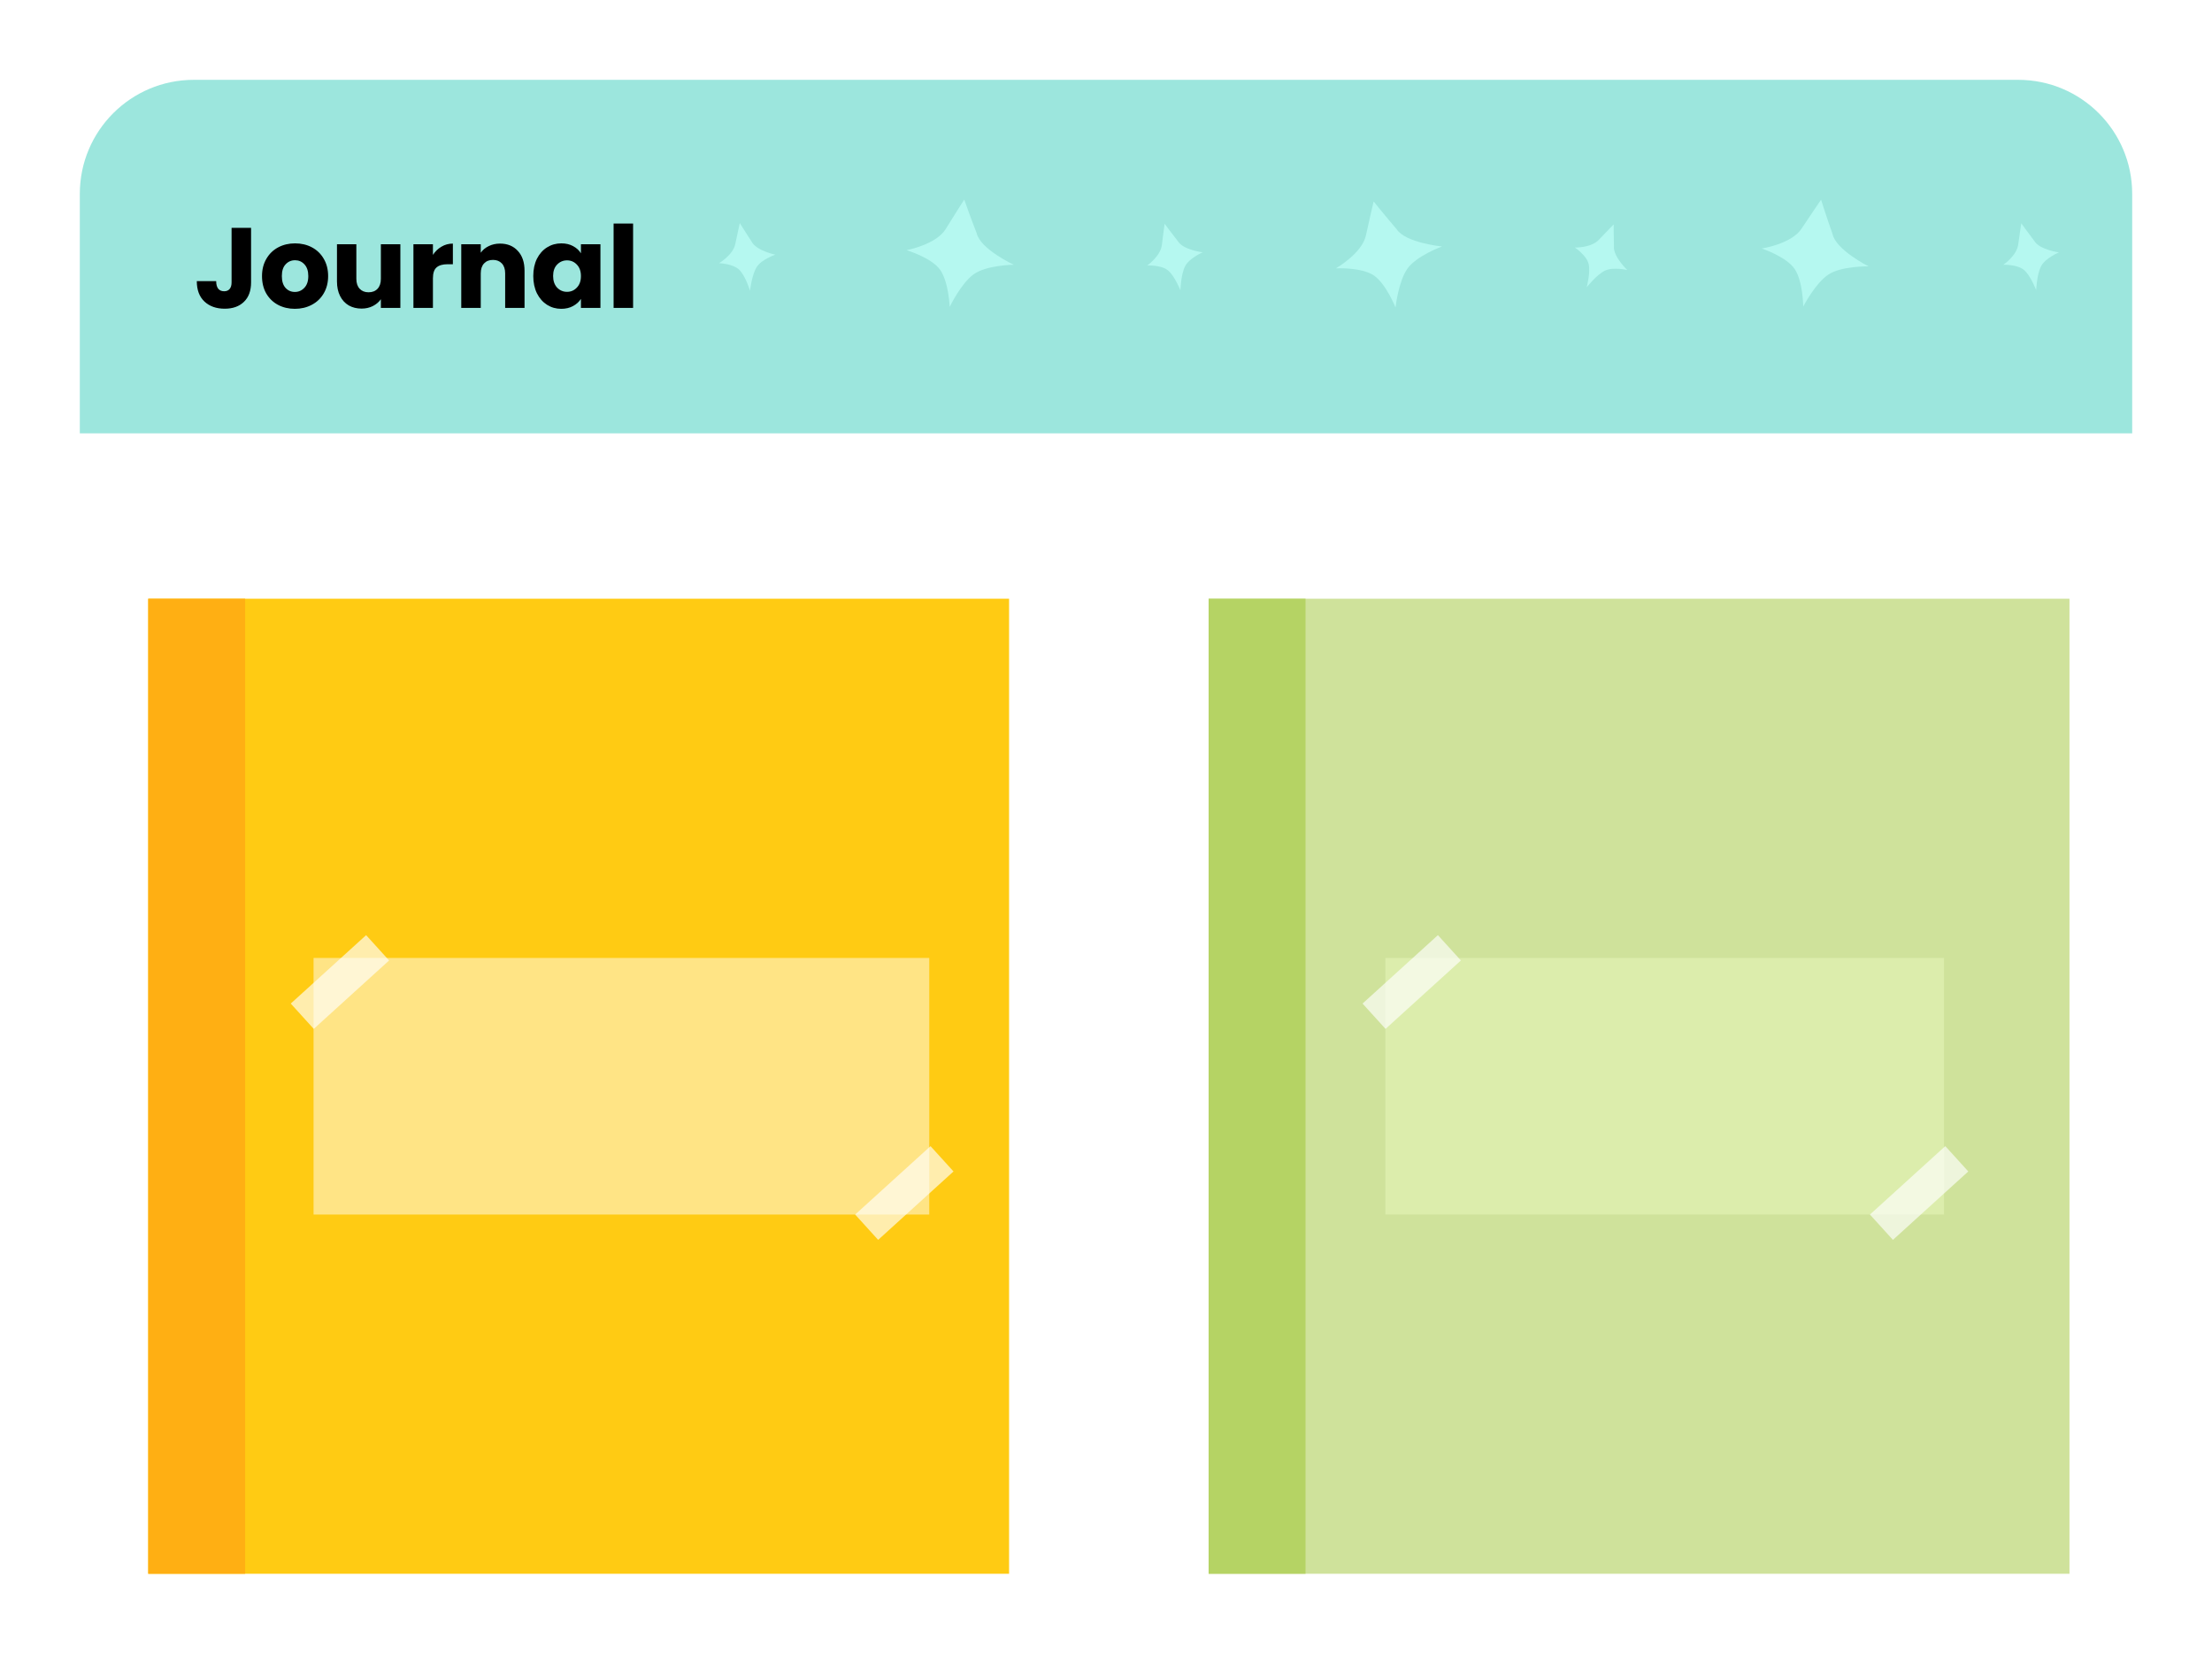 <svg width="388" height="290" viewBox="0 0 388 290" fill="none" xmlns="http://www.w3.org/2000/svg">
<g filter="url(#filter0_d_533_6166)">
<path d="M14 34C14 22.954 22.954 14 34 14H354C365.046 14 374 22.954 374 34V76H14V34Z" fill="#9CE6DD"/>
</g>
<path d="M132.732 46.831C133.593 45.476 136.006 44.664 136.006 44.664C136.006 44.664 132.621 43.961 131.834 42.363C130.702 40.649 129.769 39.118 129.769 39.118C129.769 39.118 129.374 40.851 128.973 42.795C128.573 44.738 126.117 46.155 126.117 46.155C126.117 46.155 128.542 46.237 129.652 47.295C130.763 48.354 131.558 50.984 131.558 50.984C131.558 50.984 131.871 48.187 132.732 46.831Z" fill="#B5F8F0"/>
<path d="M170.77 48.114C173.012 46.482 177.826 46.428 177.826 46.428C177.826 46.428 171.978 43.716 171.322 40.916C170.093 37.771 169.139 34.999 169.139 34.999C169.139 34.999 167.564 37.43 165.876 40.176C164.187 42.922 158.998 43.871 158.998 43.871C158.998 43.871 163.394 45.176 164.906 47.318C166.418 49.46 166.582 53.827 166.582 53.827C166.582 53.827 168.529 49.746 170.77 48.114Z" fill="#B5F8F0"/>
<path d="M246.841 47.156C248.414 44.873 252.937 43.224 252.937 43.224C252.937 43.224 246.521 42.607 244.972 40.183C242.77 37.623 240.95 35.326 240.95 35.326C240.95 35.326 240.271 38.141 239.59 41.292C238.908 44.443 234.328 47.059 234.328 47.059C234.328 47.059 238.907 46.832 241.044 48.351C243.181 49.87 244.785 53.935 244.785 53.935C244.785 53.935 245.268 49.44 246.841 47.156Z" fill="#B5F8F0"/>
<path d="M320.659 48.182C322.948 46.619 327.762 46.712 327.762 46.712C327.762 46.712 322 43.823 321.429 41.004C320.297 37.822 319.428 35.023 319.428 35.023C319.428 35.023 317.78 37.405 316.008 40.098C314.237 42.791 309.022 43.581 309.022 43.581C309.022 43.581 313.375 45.02 314.821 47.207C316.267 49.394 316.297 53.764 316.297 53.764C316.297 53.764 318.369 49.745 320.659 48.182Z" fill="#B5F8F0"/>
<path d="M207.879 46.681C208.624 45.258 210.96 44.248 210.96 44.248C210.96 44.248 207.529 43.829 206.611 42.303C205.341 40.689 204.284 39.24 204.284 39.24C204.284 39.24 204.035 41.001 203.797 42.971C203.559 44.941 201.23 46.557 201.23 46.557C201.23 46.557 203.653 46.438 204.848 47.4C206.042 48.362 207.054 50.916 207.054 50.916C207.054 50.916 207.134 48.103 207.879 46.681Z" fill="#B5F8F0"/>
<path d="M281.507 47.469C282.953 46.771 285.431 47.352 285.431 47.352C285.431 47.352 282.926 44.971 283.098 43.199C283.04 41.145 283.054 39.352 283.054 39.352C283.054 39.352 281.805 40.617 280.44 42.058C279.075 43.498 276.242 43.408 276.242 43.408C276.242 43.408 278.259 44.756 278.645 46.241C279.031 47.725 278.321 50.379 278.321 50.379C278.321 50.379 280.061 48.167 281.507 47.469Z" fill="#B5F8F0"/>
<path d="M44.04 39.96V49.52C44.04 51 43.62 52.14 42.78 52.94C41.953 53.74 40.833 54.14 39.42 54.14C37.94 54.14 36.753 53.72 35.86 52.88C34.967 52.04 34.52 50.847 34.52 49.3H37.92C37.92 49.887 38.04 50.333 38.28 50.64C38.52 50.933 38.867 51.08 39.32 51.08C39.733 51.08 40.053 50.947 40.28 50.68C40.507 50.413 40.62 50.027 40.62 49.52V39.96H44.04ZM51.718 54.16C50.624 54.16 49.638 53.927 48.758 53.46C47.891 52.993 47.204 52.327 46.697 51.46C46.204 50.593 45.958 49.58 45.958 48.42C45.958 47.273 46.211 46.267 46.718 45.4C47.224 44.52 47.917 43.847 48.797 43.38C49.678 42.913 50.664 42.68 51.758 42.68C52.851 42.68 53.837 42.913 54.718 43.38C55.597 43.847 56.291 44.52 56.797 45.4C57.304 46.267 57.557 47.273 57.557 48.42C57.557 49.567 57.297 50.58 56.778 51.46C56.271 52.327 55.571 52.993 54.678 53.46C53.797 53.927 52.811 54.16 51.718 54.16ZM51.718 51.2C52.371 51.2 52.924 50.96 53.377 50.48C53.844 50 54.078 49.313 54.078 48.42C54.078 47.527 53.851 46.84 53.398 46.36C52.958 45.88 52.411 45.64 51.758 45.64C51.091 45.64 50.538 45.88 50.097 46.36C49.657 46.827 49.438 47.513 49.438 48.42C49.438 49.313 49.651 50 50.078 50.48C50.517 50.96 51.064 51.2 51.718 51.2ZM70.227 42.84V54H66.807V52.48C66.46 52.973 65.987 53.373 65.387 53.68C64.8 53.973 64.147 54.12 63.427 54.12C62.574 54.12 61.82 53.933 61.167 53.56C60.514 53.173 60.007 52.62 59.647 51.9C59.287 51.18 59.107 50.333 59.107 49.36V42.84H62.507V48.9C62.507 49.647 62.7 50.227 63.087 50.64C63.474 51.053 63.993 51.26 64.647 51.26C65.314 51.26 65.84 51.053 66.227 50.64C66.614 50.227 66.807 49.647 66.807 48.9V42.84H70.227ZM75.938 44.7C76.338 44.087 76.838 43.607 77.438 43.26C78.038 42.9 78.705 42.72 79.438 42.72V46.34H78.498C77.645 46.34 77.005 46.527 76.578 46.9C76.152 47.26 75.938 47.9 75.938 48.82V54H72.518V42.84H75.938V44.7ZM87.708 42.72C89.015 42.72 90.055 43.147 90.828 44C91.615 44.84 92.008 46 92.008 47.48V54H88.608V47.94C88.608 47.193 88.415 46.613 88.028 46.2C87.641 45.787 87.121 45.58 86.468 45.58C85.815 45.58 85.295 45.787 84.908 46.2C84.522 46.613 84.328 47.193 84.328 47.94V54H80.908V42.84H84.328V44.32C84.675 43.827 85.141 43.44 85.728 43.16C86.315 42.867 86.975 42.72 87.708 42.72ZM93.54 48.4C93.54 47.253 93.753 46.247 94.18 45.38C94.62 44.513 95.213 43.847 95.96 43.38C96.706 42.913 97.54 42.68 98.46 42.68C99.246 42.68 99.933 42.84 100.52 43.16C101.12 43.48 101.58 43.9 101.9 44.42V42.84H105.32V54H101.9V52.42C101.566 52.94 101.1 53.36 100.5 53.68C99.913 54 99.226 54.16 98.44 54.16C97.533 54.16 96.706 53.927 95.96 53.46C95.213 52.98 94.62 52.307 94.18 51.44C93.753 50.56 93.54 49.547 93.54 48.4ZM101.9 48.42C101.9 47.567 101.66 46.893 101.18 46.4C100.713 45.907 100.14 45.66 99.46 45.66C98.78 45.66 98.2 45.907 97.72 46.4C97.253 46.88 97.02 47.547 97.02 48.4C97.02 49.253 97.253 49.933 97.72 50.44C98.2 50.933 98.78 51.18 99.46 51.18C100.14 51.18 100.713 50.933 101.18 50.44C101.66 49.947 101.9 49.273 101.9 48.42ZM111.049 39.2V54H107.629V39.2H111.049Z" fill="black"/>
<g filter="url(#filter1_d_533_6166)">
<rect x="26" y="105" width="151" height="171" fill="#FFCB13"/>
</g>
<rect x="55" y="168" width="108" height="45" fill="#FFE485"/>
<g filter="url(#filter2_d_533_6166)">
<rect x="212" y="105" width="151" height="171" fill="#CFE29B"/>
</g>
<rect x="243" y="168" width="98" height="45" fill="#DCEDAC"/>
<rect x="212" y="105" width="17" height="171" fill="#B5D364"/>
<rect x="26" y="105" width="17" height="171" fill="#FFAF13"/>
<rect x="64.219" y="164" width="6" height="17.853" transform="rotate(47.767 64.219 164)" fill="white" fill-opacity="0.65"/>
<rect x="163.219" y="201" width="6" height="17.853" transform="rotate(47.767 163.219 201)" fill="white" fill-opacity="0.65"/>
<rect x="252.219" y="164" width="6" height="17.853" transform="rotate(47.767 252.219 164)" fill="white" fill-opacity="0.65"/>
<rect x="341.219" y="201" width="6" height="17.853" transform="rotate(47.767 341.219 201)" fill="white" fill-opacity="0.65"/>
<path d="M358.04 46.65C358.805 45.238 361.155 44.26 361.155 44.26C361.155 44.26 357.73 43.794 356.834 42.255C355.585 40.624 354.549 39.161 354.549 39.161C354.549 39.161 354.275 40.918 354.01 42.884C353.745 44.851 351.394 46.435 351.394 46.435C351.394 46.435 353.819 46.349 355 47.327C356.181 48.306 357.158 50.874 357.158 50.874C357.158 50.874 357.276 48.062 358.04 46.65Z" fill="#B5F8F0"/>
<defs>
<filter id="filter0_d_533_6166" x="0" y="0" width="388" height="90" filterUnits="userSpaceOnUse" color-interpolation-filters="sRGB">
<feFlood flood-opacity="0" result="BackgroundImageFix"/>
<feColorMatrix in="SourceAlpha" type="matrix" values="0 0 0 0 0 0 0 0 0 0 0 0 0 0 0 0 0 0 127 0" result="hardAlpha"/>
<feMorphology radius="4" operator="dilate" in="SourceAlpha" result="effect1_dropShadow_533_6166"/>
<feOffset/>
<feGaussianBlur stdDeviation="5"/>
<feComposite in2="hardAlpha" operator="out"/>
<feColorMatrix type="matrix" values="0 0 0 0 0.553 0 0 0 0 0.898 0 0 0 0 0.859 0 0 0 0.25 0"/>
<feBlend mode="normal" in2="BackgroundImageFix" result="effect1_dropShadow_533_6166"/>
<feBlend mode="normal" in="SourceGraphic" in2="effect1_dropShadow_533_6166" result="shape"/>
</filter>
<filter id="filter1_d_533_6166" x="12" y="91" width="179" height="199" filterUnits="userSpaceOnUse" color-interpolation-filters="sRGB">
<feFlood flood-opacity="0" result="BackgroundImageFix"/>
<feColorMatrix in="SourceAlpha" type="matrix" values="0 0 0 0 0 0 0 0 0 0 0 0 0 0 0 0 0 0 127 0" result="hardAlpha"/>
<feMorphology radius="4" operator="dilate" in="SourceAlpha" result="effect1_dropShadow_533_6166"/>
<feOffset/>
<feGaussianBlur stdDeviation="5"/>
<feComposite in2="hardAlpha" operator="out"/>
<feColorMatrix type="matrix" values="0 0 0 0 1 0 0 0 0 0.796 0 0 0 0 0.075 0 0 0 0.25 0"/>
<feBlend mode="normal" in2="BackgroundImageFix" result="effect1_dropShadow_533_6166"/>
<feBlend mode="normal" in="SourceGraphic" in2="effect1_dropShadow_533_6166" result="shape"/>
</filter>
<filter id="filter2_d_533_6166" x="198" y="91" width="179" height="199" filterUnits="userSpaceOnUse" color-interpolation-filters="sRGB">
<feFlood flood-opacity="0" result="BackgroundImageFix"/>
<feColorMatrix in="SourceAlpha" type="matrix" values="0 0 0 0 0 0 0 0 0 0 0 0 0 0 0 0 0 0 127 0" result="hardAlpha"/>
<feMorphology radius="4" operator="dilate" in="SourceAlpha" result="effect1_dropShadow_533_6166"/>
<feOffset/>
<feGaussianBlur stdDeviation="5"/>
<feComposite in2="hardAlpha" operator="out"/>
<feColorMatrix type="matrix" values="0 0 0 0 0.812 0 0 0 0 0.886 0 0 0 0 0.608 0 0 0 0.25 0"/>
<feBlend mode="normal" in2="BackgroundImageFix" result="effect1_dropShadow_533_6166"/>
<feBlend mode="normal" in="SourceGraphic" in2="effect1_dropShadow_533_6166" result="shape"/>
</filter>
</defs>
</svg>
